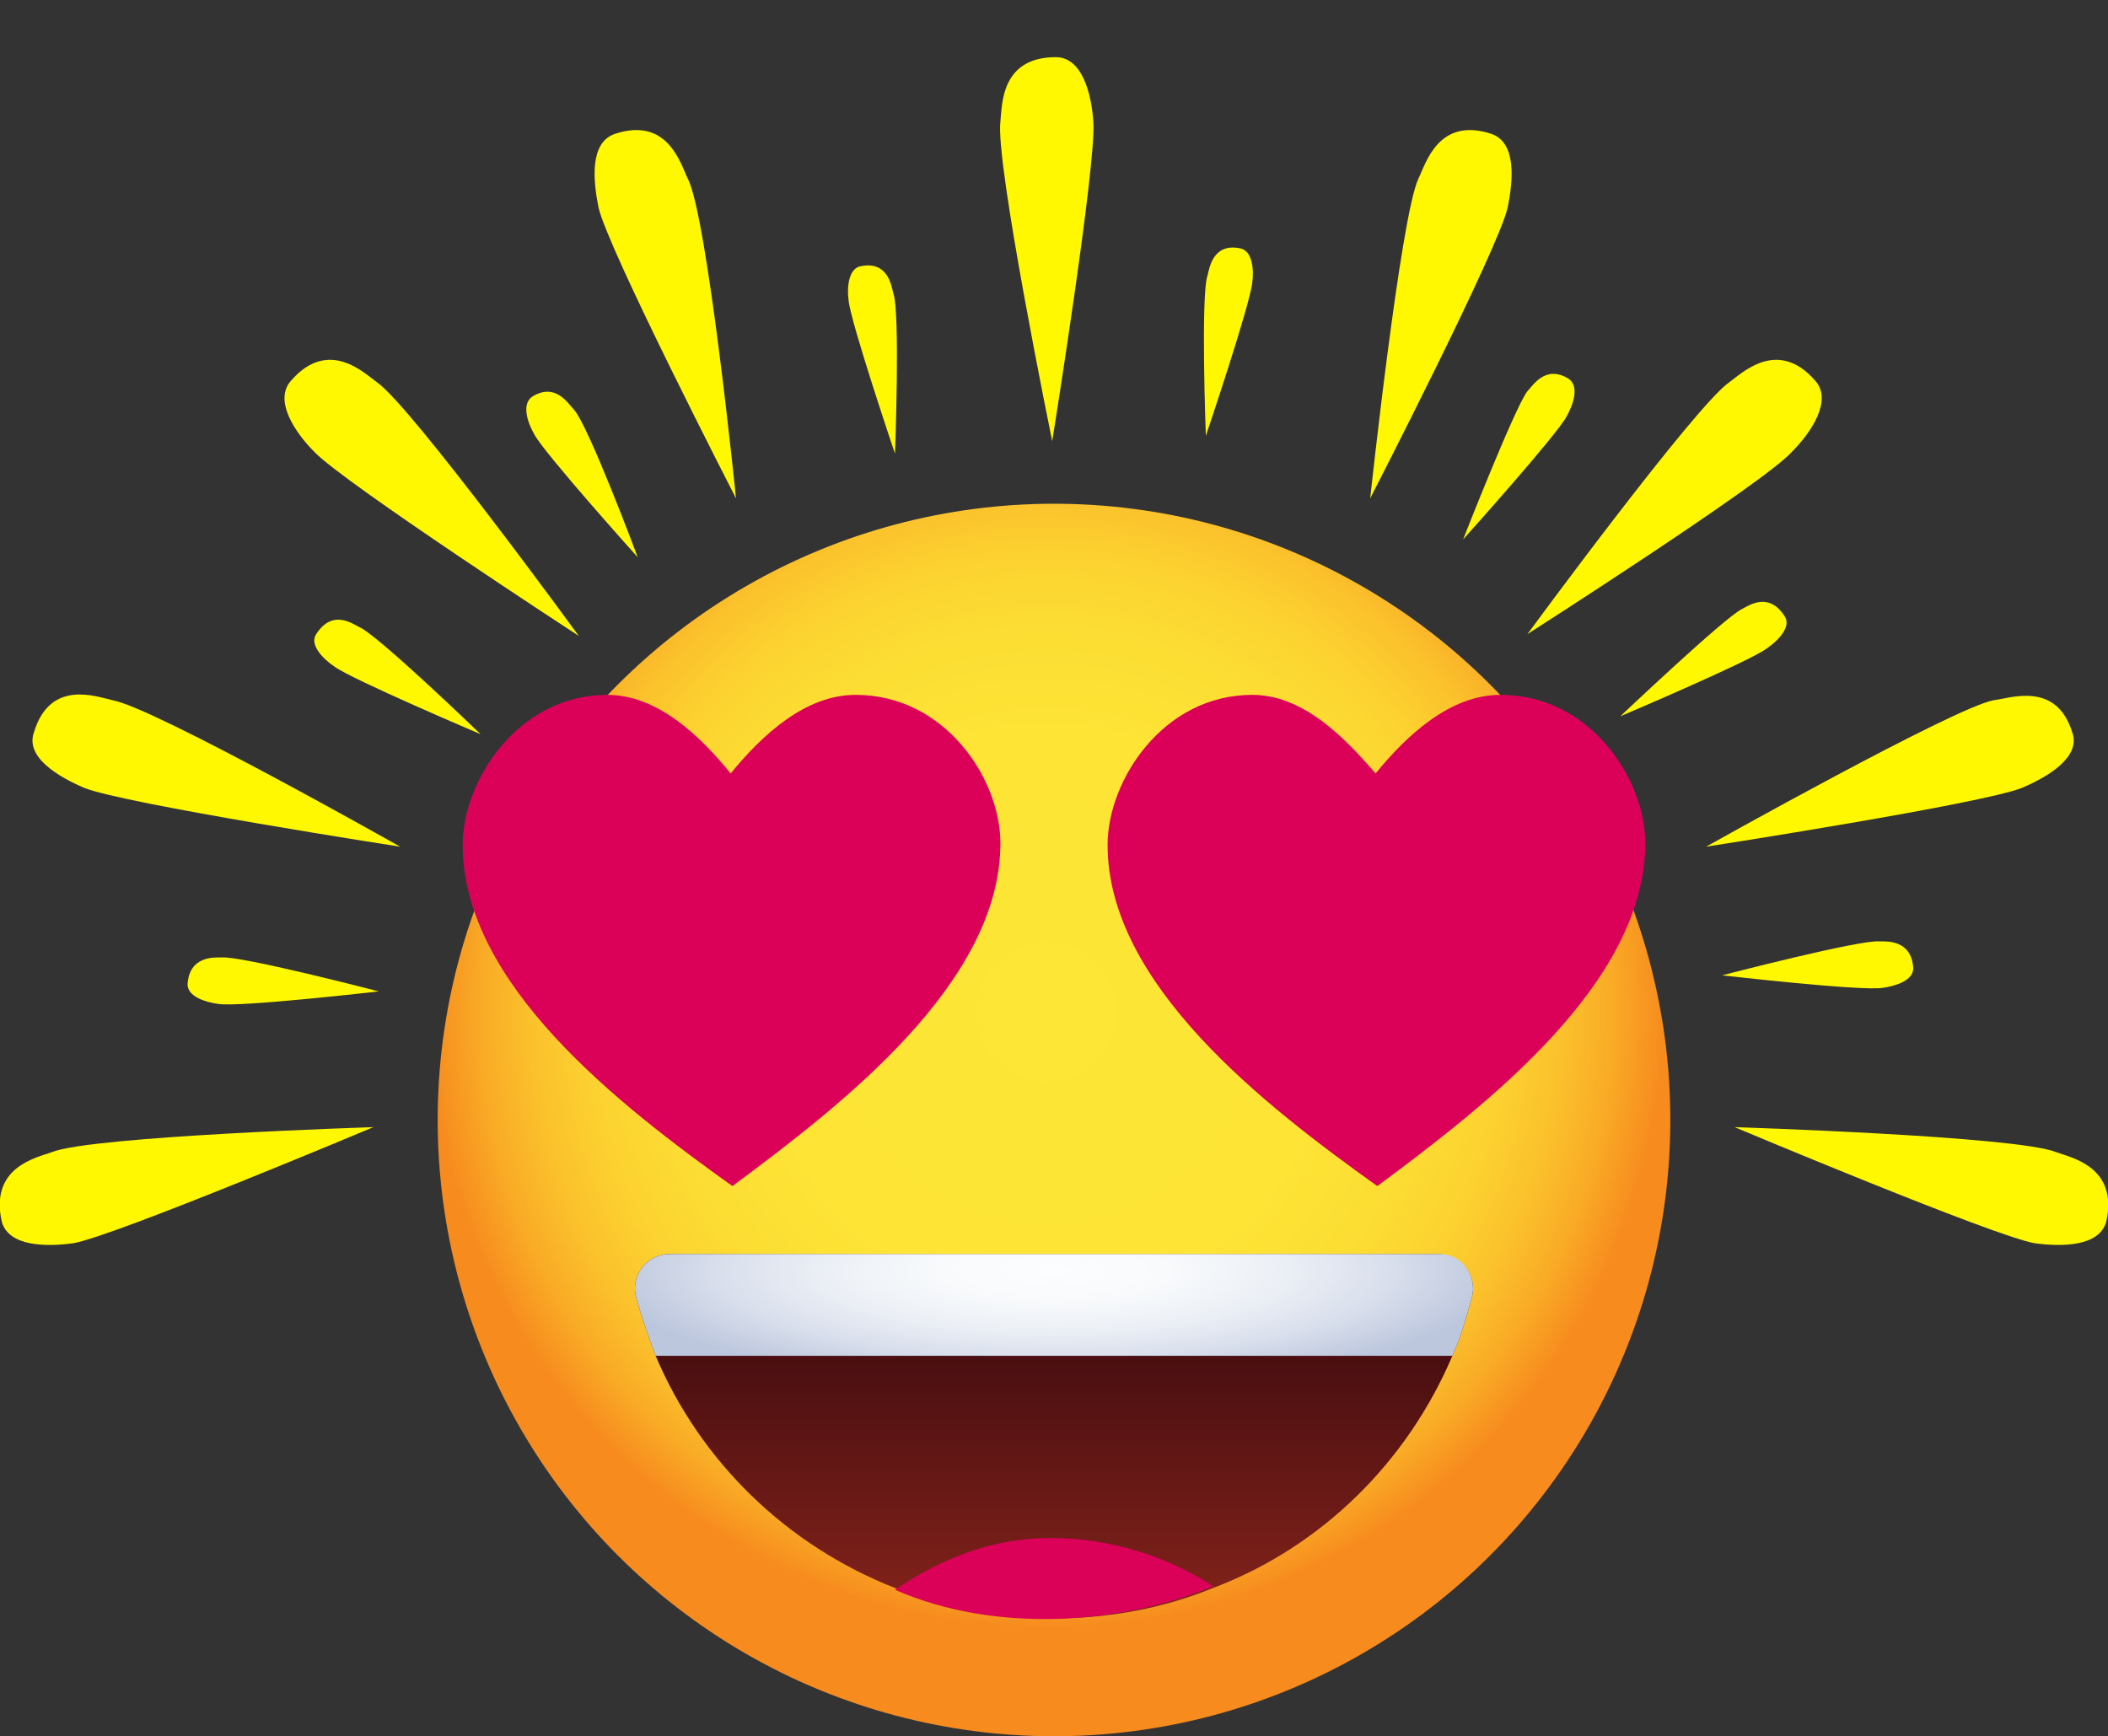 <?xml version="1.0" encoding="utf-8"?>
<!-- Generator: Adobe Illustrator 26.1.0, SVG Export Plug-In . SVG Version: 6.00 Build 0)  -->
<svg version="1.1" id="Ebene_1" xmlns="http://www.w3.org/2000/svg" xmlns:xlink="http://www.w3.org/1999/xlink" x="0px" y="0px"
	 width="118px" height="97.2px" viewBox="0 0 118 97.2" style="enable-background:new 0 0 118 97.2;" xml:space="preserve">
<rect x="0" y="0" width="118" height="97.2" fill="#333333" stroke="none"/>
<style type="text/css">
	.st0{fill:url(#SVGID_1_);}
	.st1{fill:#FFF800;}
	.st2{fill:#DB0159;}
	.st3{fill:url(#SVGID_00000168814377505336608400000006620573452759250834_);}
	.st4{fill:url(#SVGID_00000121987526916026512420000013185078768775371180_);}
</style>
<g>
	
		<radialGradient id="SVGID_1_" cx="58.599" cy="496.641" r="34.499" gradientTransform="matrix(1 0 0 1 0 -440)" gradientUnits="userSpaceOnUse">
		<stop  offset="0" style="stop-color:#FDE635"/>
		<stop  offset="0.458" style="stop-color:#FDE435"/>
		<stop  offset="0.623" style="stop-color:#FCDD33"/>
		<stop  offset="0.741" style="stop-color:#FCD230"/>
		<stop  offset="0.836" style="stop-color:#FBC12C"/>
		<stop  offset="0.918" style="stop-color:#F9AB26"/>
		<stop  offset="0.989" style="stop-color:#F7901F"/>
		<stop  offset="1" style="stop-color:#F78B1E"/>
	</radialGradient>
	<circle class="st0" cx="59" cy="62.7" r="34.5"/>
	<g>
		<path id="Path_227" class="st1" d="M56,6.8c0.1-0.9,0-3.6,3.1-3.6c1.5,0,2,2.1,2.1,3.6c0.2,2.3-2.3,17.9-2.3,17.9S55.7,9.1,56,6.8
			z"/>
		<path id="Path_228" class="st1" d="M67.6,15.4c0.1-0.4,0.3-1.8,1.8-1.5c0.7,0.1,0.8,1.2,0.7,1.9c-0.1,1.2-2.6,8.6-2.6,8.6
			S67.2,16.5,67.6,15.4L67.6,15.4z"/>
		<path id="Path_229" class="st1" d="M85.5,21.9c0.3-0.3,1-1.5,2.3-0.7c0.6,0.4,0.3,1.4-0.1,2.1c-0.5,1-5.8,6.9-5.8,6.9
			S84.8,22.8,85.5,21.9L85.5,21.9z"/>
		<path id="Path_230" class="st1" d="M97.5,34.1c0.4-0.2,1.5-1,2.4,0.4c0.4,0.6-0.4,1.4-1,1.8c-0.9,0.7-8.2,3.8-8.2,3.8
			S96.5,34.6,97.5,34.1L97.5,34.1z"/>
		<path id="Path_231" class="st1" d="M105.2,52.7c0.4,0,1.8-0.1,1.9,1.5c0,0.7-1,1-1.7,1.1c-1.2,0.2-9-0.7-9-0.7
			S104.1,52.6,105.2,52.7z"/>
		<path id="Path_232" class="st1" d="M50,16.4c-0.1-0.4-0.3-1.8-1.8-1.5c-0.7,0.1-0.8,1.2-0.7,1.9c0.1,1.2,2.6,8.6,2.6,8.6
			S50.4,17.4,50,16.4L50,16.4z"/>
		<path id="Path_233" class="st1" d="M32.1,22.9c-0.3-0.3-1-1.5-2.3-0.7c-0.6,0.4-0.3,1.4,0.1,2.1c0.5,1,5.8,6.9,5.8,6.9
			S32.9,23.7,32.1,22.9z"/>
		<path id="Path_234" class="st1" d="M20.1,35.1c-0.4-0.2-1.5-1-2.4,0.4c-0.4,0.6,0.4,1.4,1,1.8c0.9,0.7,8.2,3.8,8.2,3.8
			S21.1,35.5,20.1,35.1z"/>
		<path id="Path_235" class="st1" d="M12.4,53.6c-0.4,0-1.8-0.1-1.9,1.5c0,0.7,1,1,1.7,1.1c1.2,0.2,9-0.7,9-0.7S13.5,53.5,12.4,53.6
			z"/>
		<path id="Path_236" class="st1" d="M79.4,10c0.4-0.8,1.1-3.5,4.1-2.5c1.4,0.5,1.2,2.6,0.9,4.1c-0.5,2.3-7.7,16.3-7.7,16.3
			S78.4,12.1,79.4,10L79.4,10z"/>
		<path id="Path_237" class="st1" d="M96.8,21.4c0.7-0.5,2.7-2.5,4.8-0.1c1,1.1-0.2,2.9-1.3,4C98.8,27,85.5,35.5,85.5,35.5
			S94.9,22.7,96.8,21.4L96.8,21.4z"/>
		<path id="Path_238" class="st1" d="M111.6,39.2c0.9-0.1,3.5-1.1,4.4,1.8c0.5,1.4-1.4,2.5-2.8,3.1c-2.2,0.9-17.7,3.3-17.7,3.3
			S109.4,39.6,111.6,39.2z"/>
		<path id="Path_239" class="st1" d="M115.1,64.5c0.8,0.3,3.5,0.8,2.8,3.9c-0.4,1.4-2.5,1.4-4,1.2c-2.3-0.4-16.8-6.5-16.8-6.5
			S112.9,63.6,115.1,64.5z"/>
		<path id="Path_240" class="st1" d="M38.5,10c-0.4-0.8-1.1-3.5-4.1-2.5c-1.4,0.5-1.2,2.6-0.9,4.1c0.5,2.3,7.7,16.3,7.7,16.3
			S39.6,12.1,38.5,10L38.5,10z"/>
		<path id="Path_241" class="st1" d="M21.1,21.4c-0.7-0.5-2.7-2.5-4.8-0.1c-1,1.1,0.2,2.9,1.3,4c1.6,1.7,14.8,10.3,14.8,10.3
			S23,22.7,21.1,21.4z"/>
		<path id="Path_242" class="st1" d="M6.3,39.2C5.4,39,2.8,38,1.9,41c-0.5,1.4,1.4,2.5,2.8,3.1c2.2,0.9,17.7,3.3,17.7,3.3
			S8.6,39.6,6.3,39.2z"/>
		<path id="Path_243" class="st1" d="M2.9,64.5c-0.8,0.3-3.5,0.8-2.8,3.9c0.4,1.4,2.5,1.4,4,1.2c2.3-0.4,16.8-6.5,16.8-6.5
			S5.1,63.6,2.9,64.5z"/>
	</g>
	<g>
		<g>
			<g>
				<path class="st2" d="M34,38.9c-5,0-8.1,4.8-8.1,8.4c0,7.8,8.8,14.6,15.1,19.1c6.2-4.6,15-11.4,15-19.2c0-3.6-3.1-8.3-8.1-8.3
					c-2.8,0-5.2,2.2-7,4.4C39.2,41.2,36.8,38.9,34,38.9L34,38.9z"/>
			</g>
		</g>
		<g>
			<g>
				<path class="st2" d="M70.1,38.9c-5,0-8.1,4.8-8.1,8.4c0,7.8,8.8,14.6,15.1,19.1c6.2-4.6,15-11.4,15-19.2c0-3.6-3.1-8.3-8.1-8.3
					c-2.8,0-5.2,2.2-7,4.4C75.2,41.2,72.9,38.9,70.1,38.9L70.1,38.9z"/>
			</g>
		</g>
	</g>
	<g>
		
			<linearGradient id="SVGID_00000158747296848321455580000015556861160238003591_" gradientUnits="userSpaceOnUse" x1="59" y1="530.545" x2="59" y2="510.176" gradientTransform="matrix(1 0 0 1 0 -440)">
			<stop  offset="0" style="stop-color:#85231B"/>
			<stop  offset="1" style="stop-color:#33070D"/>
		</linearGradient>
		<path style="fill:url(#SVGID_00000158747296848321455580000015556861160238003591_);" d="M82.4,72.6c-0.3,1.1-0.6,2.2-1.1,3.3
			c-2.5,5.9-7.3,10.7-13.4,13c-2.7,1.1-5.7,1.7-8.9,1.7c-3.1,0-6.1-0.6-8.9-1.7c-6.1-2.4-10.9-7.1-13.4-13c-0.4-1.1-0.8-2.2-1.1-3.3
			c-0.3-1.2,0.6-2.4,1.9-2.4h42.9C81.8,70.2,82.7,71.4,82.4,72.6z"/>
		
			<radialGradient id="SVGID_00000167356437878160609020000002000799369397625490_" cx="59" cy="25012.338" r="25.143" gradientTransform="matrix(1 0 0 0.261 0 -6457.074)" gradientUnits="userSpaceOnUse">
			<stop  offset="0" style="stop-color:#FCFDFE"/>
			<stop  offset="0.255" style="stop-color:#F8FAFC"/>
			<stop  offset="0.502" style="stop-color:#ECF0F6"/>
			<stop  offset="0.746" style="stop-color:#D9DFEC"/>
			<stop  offset="0.987" style="stop-color:#BEC8DE"/>
			<stop  offset="1" style="stop-color:#BCC7DD"/>
		</radialGradient>
		<path style="fill:url(#SVGID_00000167356437878160609020000002000799369397625490_);" d="M82.4,72.6c-0.3,1.1-0.6,2.2-1.1,3.3
			H36.7c-0.4-1.1-0.8-2.2-1.1-3.3c-0.3-1.2,0.6-2.4,1.9-2.4h43.1C81.8,70.2,82.7,71.4,82.4,72.6z"/>
	</g>
	<path class="st2" d="M67.9,88.8c-2.6-1.7-5.8-2.7-9.1-2.7s-6.2,1.2-8.7,2.9C55.8,91.5,62.9,90.9,67.9,88.8z"/>
</g>
</svg>
